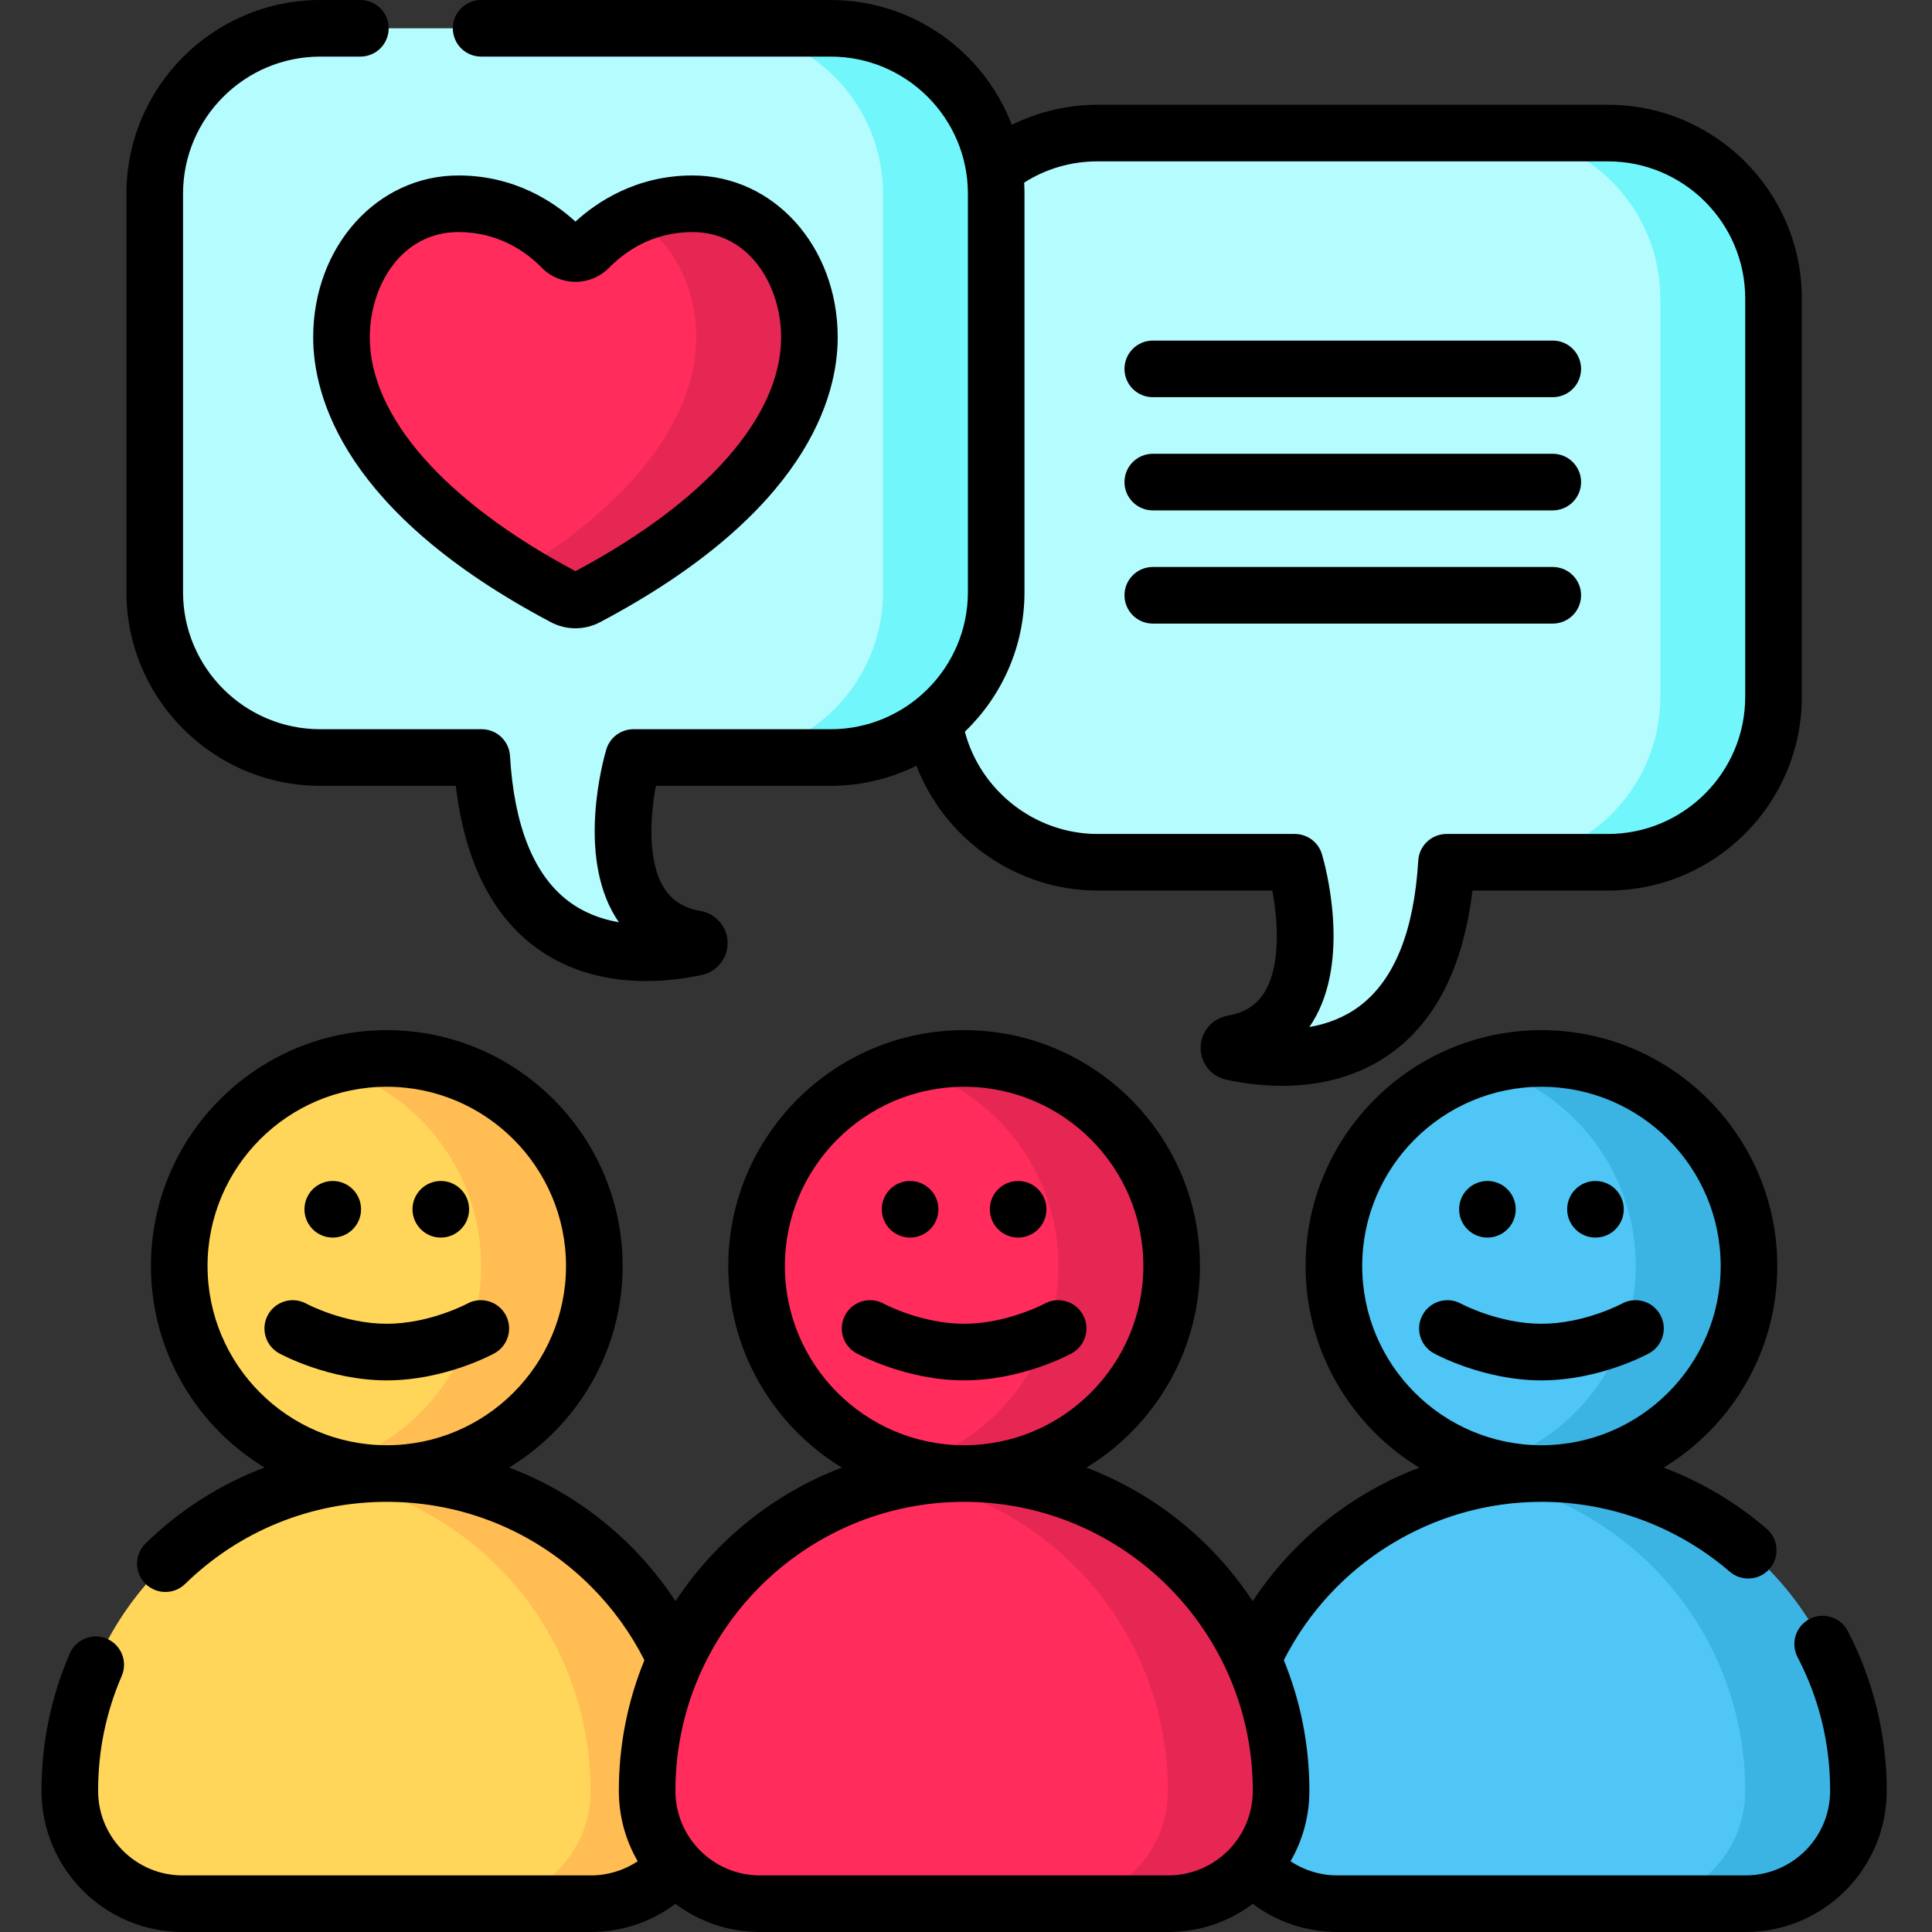 <svg height="512pt" viewBox="-11 0 512 512" width="512pt" xmlns="http://www.w3.org/2000/svg"><rect x="-11" y="0" width="512" height="512" fill="#333333" stroke="none"/><path d="m146.5 335.5c0 30.375-24.625 55-55 55s-55-24.625-55-55 24.625-55 55-55 55 24.625 55 55zm0 0" fill="#ffd659"/><path d="m145.621 504.5h-108.242c-16.5 0-29.879-13.379-29.879-29.879v-.121c0-46.391 37.609-84 84-84s84 37.609 84 84v.121c0 16.5-13.379 29.879-29.879 29.879zm0 0" fill="#ffd659"/><path d="m91.5 280.5c-5.203 0-10.23.738-15 2.09 23.082 6.527 40 27.738 40 52.91s-16.918 46.383-40 52.91c4.77 1.352 9.797 2.09 15 2.09 30.375 0 55-24.625 55-55s-24.625-55-55-55zm0 0" fill="#ffbd54"/><path d="m91.5 390.5c-5.121 0-10.129.484-15 1.363 39.23 7.074 69 41.367 69 82.637v.121c0 16.5-13.379 29.879-29.879 29.879h30c16.5 0 29.879-13.379 29.879-29.879v-.121c0-46.391-37.609-84-84-84zm0 0" fill="#ffbd54"/><path d="m452.5 335.5c0 30.375-24.625 55-55 55s-55-24.625-55-55 24.625-55 55-55 55 24.625 55 55zm0 0" fill="#4fc6f5"/><path d="m451.621 504.5h-108.242c-16.5 0-29.879-13.379-29.879-29.879v-.121c0-46.391 37.609-84 84-84s84 37.609 84 84v.121c0 16.5-13.379 29.879-29.879 29.879zm0 0" fill="#4fc6f5"/><path d="m397.5 280.5c-5.203 0-10.23.738-15 2.09 23.082 6.527 40 27.738 40 52.91s-16.918 46.383-40 52.91c4.77 1.352 9.797 2.09 15 2.09 30.375 0 55-24.625 55-55s-24.625-55-55-55zm0 0" fill="#3bb3e3"/><path d="m397.5 390.5c-5.121 0-10.129.484-15 1.363 39.23 7.074 69 41.367 69 82.637v.121c0 16.5-13.379 29.879-29.879 29.879h30c16.5 0 29.879-13.379 29.879-29.879v-.121c0-46.391-37.609-84-84-84zm0 0" fill="#3bb3e3"/><path d="m299.5 335.5c0 30.375-24.625 55-55 55s-55-24.625-55-55 24.625-55 55-55 55 24.625 55 55zm0 0" fill="#ff2c5c"/><path d="m298.621 504.5h-108.242c-16.5 0-29.879-13.379-29.879-29.879v-.121c0-46.391 37.609-84 84-84s84 37.609 84 84v.121c0 16.5-13.379 29.879-29.879 29.879zm0 0" fill="#ff2c5c"/><path d="m244.5 280.5c-5.203 0-10.23.738-15 2.09 23.082 6.527 40 27.738 40 52.91s-16.918 46.383-40 52.91c4.77 1.352 9.797 2.09 15 2.09 30.375 0 55-24.625 55-55s-24.625-55-55-55zm0 0" fill="#e62753"/><path d="m244.5 390.5c-5.121 0-10.129.484-15 1.363 39.23 7.074 69 41.367 69 82.637v.121c0 16.5-13.379 29.879-29.879 29.879h30c16.5 0 29.879-13.379 29.879-29.879v-.121c0-46.391-37.609-84-84-84zm0 0" fill="#e62753"/><path d="m279.875 35.258h135.25c24.23 0 43.875 19.625 43.875 43.84v105.574c0 24.211-19.645 43.84-43.875 43.84h-42.785c-3.332 56.184-41.562 53.59-56.773 50.285-1.215-.266-1.18-2.008.047-2.227 29.176-5.223 16.527-48.059 16.527-48.059h-52.262c-24.234 0-43.879-19.625-43.879-43.84v-105.574c0-24.215 19.645-43.84 43.875-43.84zm0 0" fill="#b5fcff"/><path d="m415.125 35.258h-30c24.23 0 43.875 19.625 43.875 43.84v105.574c0 24.211-19.645 43.84-43.875 43.84h30c24.23 0 43.875-19.629 43.875-43.84v-105.574c0-24.215-19.645-43.84-43.875-43.84zm0 0" fill="#71f6fc"/><path d="m209.125 7.5h-135.25c-24.23 0-43.875 19.629-43.875 43.84v105.574c0 24.215 19.645 43.84 43.875 43.84h42.785c3.332 56.184 41.562 53.59 56.773 50.285 1.215-.266 1.18-2.004-.047-2.223-29.176-5.227-16.527-48.062-16.527-48.062h52.262c24.234 0 43.879-19.625 43.879-43.84v-105.574c0-24.211-19.645-43.84-43.875-43.84zm0 0" fill="#b5fcff"/><path d="m209.125 7.5h-30c24.23 0 43.875 19.629 43.875 43.84v105.574c0 24.211-19.645 43.84-43.875 43.84h30c24.23 0 43.875-19.625 43.875-43.84v-105.574c0-24.211-19.645-43.84-43.875-43.84zm0 0" fill="#71f6fc"/><path d="m203.5 89.398c0 21.418-17.004 46.648-58.992 68.859-1.871.988-4.145.988-6.016 0-41.988-22.211-58.992-47.438-58.992-68.859 0-19.047 12.648-35.398 31-35.398 13.648 0 22.824 7.004 27.461 11.723 1.922 1.957 5.156 1.957 7.078 0 4.637-4.719 13.812-11.723 27.461-11.723 18.352 0 31 16.352 31 35.398zm0 0" fill="#ff2c5c"/><path d="m172.5 54c-6.305 0-11.641 1.5-16.027 3.574 10.492 5.832 17.027 18.133 17.027 31.824 0 19.25-13.746 41.574-47 62.02 3.75 2.305 7.734 4.59 11.992 6.84 1.871.988 4.145.988 6.016 0 41.988-22.211 58.992-47.438 58.992-68.859 0-19.047-12.648-35.398-31-35.398zm0 0" fill="#e62753"/><path d="m112.801 345.492c-.098.055-9.98 5.32-21.301 5.32-11.305 0-21.133-5.227-21.32-5.328-3.629-1.984-8.176-.66-10.168 2.961-2 3.629-.676 8.191 2.953 10.191.531.293 13.219 7.18 28.535 7.18s28.004-6.887 28.535-7.18c3.629-2 4.953-6.562 2.957-10.191-2-3.625-6.559-4.949-10.191-2.953zm0 0"/><path d="m84.684 320.473c0 4.141-3.359 7.5-7.5 7.5-4.145 0-7.5-3.359-7.5-7.5 0-4.145 3.355-7.5 7.5-7.5 4.141 0 7.5 3.355 7.5 7.5zm0 0"/><path d="m113.316 320.473c0 4.141-3.355 7.5-7.5 7.5-4.141 0-7.5-3.359-7.5-7.5 0-4.145 3.359-7.5 7.5-7.5 4.145 0 7.5 3.355 7.5 7.5zm0 0"/><path d="m478.672 432.23c-1.914-3.672-6.441-5.098-10.117-3.184-3.672 1.918-5.098 6.445-3.184 10.117 5.727 10.977 8.629 22.863 8.629 35.336v.121c0 12.34-10.039 22.379-22.383 22.379h-108.238c-4.441 0-8.742-1.328-12.375-3.742 3.172-5.488 4.996-11.852 4.996-18.637v-.121c0-12.215-2.41-23.871-6.773-34.535 12.965-25.594 39.414-41.965 68.273-41.965 18.324 0 36.047 6.574 49.902 18.512 3.141 2.703 7.875 2.352 10.578-.789 2.703-3.137 2.352-7.871-.785-10.574-8.141-7.012-17.398-12.469-27.305-16.215 18.039-10.973 30.109-30.82 30.109-53.434 0-34.465-28.039-62.5-62.5-62.5s-62.5 28.035-62.5 62.5c0 22.621 12.078 42.473 30.129 53.445-17.926 6.801-33.469 19.137-44.148 35.387-10.527-15.996-25.93-28.508-44.082-35.402 18.035-10.977 30.102-30.82 30.102-53.43 0-34.465-28.035-62.5-62.5-62.5-34.461 0-62.5 28.035-62.5 62.5 0 22.609 12.07 42.453 30.105 53.43-18.156 6.895-33.559 19.41-44.09 35.406-3.418-5.215-7.355-10.082-11.812-14.539-9.32-9.32-20.305-16.359-32.273-20.887 18.016-10.977 30.07-30.812 30.07-53.41 0-34.465-28.035-62.5-62.5-62.5-34.461 0-62.5 28.035-62.5 62.5 0 22.602 12.062 42.441 30.086 53.418-11.637 4.402-22.352 11.176-31.496 20.102-2.965 2.895-3.023 7.645-.129 10.609 2.895 2.961 7.645 3.02 10.605.125 14.371-14.027 33.348-21.754 53.434-21.754 20.438 0 39.648 7.957 54.098 22.402 5.766 5.766 10.52 12.336 14.176 19.559-4.363 10.664-6.773 22.324-6.773 34.539v.121c0 6.785 1.824 13.148 4.996 18.637-3.633 2.414-7.934 3.742-12.375 3.742h-108.242c-12.34 0-22.379-10.039-22.379-22.379v-.121c0-10.547 2.105-20.754 6.254-30.348 1.645-3.801-.105-8.215-3.906-9.859-3.805-1.645-8.215.105-9.859 3.906-4.969 11.484-7.488 23.695-7.488 36.301v.121c0 20.609 16.77 37.379 37.379 37.379h108.242c8.133 0 15.973-2.66 22.383-7.457 6.242 4.68 13.988 7.457 22.375 7.457h108.242c8.387 0 16.133-2.773 22.375-7.457 6.41 4.797 14.25 7.457 22.383 7.457h108.242c20.609 0 37.379-16.77 37.379-37.379v-.121c0-14.703-3.57-29.32-10.328-42.27zm-128.672-96.73c0-26.191 21.309-47.5 47.5-47.5s47.5 21.309 47.5 47.5-21.309 47.5-47.5 47.5-47.5-21.309-47.5-47.5zm-306 0c0-26.191 21.309-47.5 47.5-47.5s47.5 21.309 47.5 47.5-21.309 47.5-47.5 47.5-47.5-21.309-47.5-47.5zm153 0c0-26.191 21.309-47.5 47.5-47.5s47.5 21.309 47.5 47.5-21.309 47.5-47.5 47.5-47.5-21.309-47.5-47.5zm-6.621 161.5c-12.34 0-22.379-10.039-22.379-22.379v-.121c0-42.184 34.316-76.5 76.5-76.5s76.5 34.316 76.5 76.5v.121c0 12.34-10.039 22.379-22.379 22.379zm0 0"/><path d="m418.801 345.492c-.098.055-9.98 5.32-21.301 5.32-11.305 0-21.133-5.227-21.32-5.328-3.629-1.984-8.176-.66-10.168 2.961-2 3.629-.676 8.191 2.953 10.191.531.293 13.219 7.18 28.535 7.18s28.004-6.887 28.535-7.18c3.629-2 4.953-6.562 2.957-10.191-2-3.625-6.562-4.949-10.191-2.953zm0 0"/><path d="m390.684 320.473c0 4.141-3.359 7.5-7.5 7.5-4.145 0-7.5-3.359-7.5-7.5 0-4.145 3.355-7.5 7.5-7.5 4.141 0 7.5 3.355 7.5 7.5zm0 0"/><path d="m419.316 320.473c0 4.141-3.355 7.5-7.5 7.5-4.141 0-7.5-3.359-7.5-7.5 0-4.145 3.359-7.5 7.5-7.5 4.145 0 7.5 3.355 7.5 7.5zm0 0"/><path d="m265.801 345.492c-.098.055-9.98 5.32-21.301 5.32-11.305 0-21.133-5.227-21.32-5.328-3.625-1.984-8.176-.66-10.168 2.961-2 3.629-.676 8.191 2.953 10.191.531.293 13.219 7.18 28.535 7.18s28.004-6.887 28.535-7.18c3.629-2 4.953-6.562 2.957-10.191-2-3.625-6.559-4.949-10.191-2.953zm0 0"/><path d="m237.684 320.473c0 4.141-3.359 7.5-7.5 7.5-4.145 0-7.5-3.359-7.5-7.5 0-4.145 3.355-7.5 7.5-7.5 4.141 0 7.5 3.355 7.5 7.5zm0 0"/><path d="m266.316 320.473c0 4.141-3.355 7.5-7.5 7.5-4.141 0-7.5-3.359-7.5-7.5 0-4.145 3.359-7.5 7.5-7.5 4.145 0 7.5 3.355 7.5 7.5zm0 0"/><path d="m294.5 105.258h106c4.141 0 7.5-3.359 7.5-7.5 0-4.145-3.359-7.5-7.5-7.5h-106c-4.141 0-7.5 3.355-7.5 7.5 0 4.141 3.359 7.5 7.5 7.5zm0 0"/><path d="m294.5 135.258h106c4.141 0 7.5-3.359 7.5-7.5 0-4.145-3.359-7.5-7.5-7.5h-106c-4.141 0-7.5 3.355-7.5 7.5 0 4.141 3.359 7.5 7.5 7.5zm0 0"/><path d="m294.5 165.258h106c4.141 0 7.5-3.359 7.5-7.5 0-4.145-3.359-7.5-7.5-7.5h-106c-4.141 0-7.5 3.355-7.5 7.5 0 4.141 3.359 7.5 7.5 7.5zm0 0"/><path d="m73.875 208.254h35.918c2.32 19.523 9.281 33.801 20.746 42.492 9.5 7.203 20.391 9.246 29.688 9.246 5.785 0 10.961-.793 14.793-1.625 4.02-.871 6.879-4.48 6.805-8.59-.07-4.109-3.062-7.621-7.113-8.348-4.562-.816-7.676-2.785-9.793-6.203-4.469-7.215-3.543-19.234-2.109-26.973h46.312c8.168 0 15.891-1.926 22.75-5.324 7.473 19.441 26.5 33.078 48.008 33.078h46.309c1.438 7.746 2.363 19.766-2.109 26.977-2.113 3.414-5.227 5.387-9.797 6.203-4.039.727-7.023 4.23-7.105 8.332-.082 4.164 2.707 7.703 6.805 8.609 3.832.832 9.004 1.625 14.789 1.625 9.301 0 20.195-2.047 29.699-9.254 11.461-8.695 18.418-22.969 20.734-42.492h35.918c28.328 0 51.379-23.031 51.379-51.34v-105.566c0-28.312-23.051-51.34-51.379-51.34h-135.242c-7.914 0-15.719 1.852-22.75 5.312-7.387-19.312-26.113-33.074-48.004-33.074h-92.625c-4.141 0-7.5 3.355-7.5 7.5s3.359 7.5 7.5 7.5h92.625c20.059 0 36.375 16.301 36.375 36.34v105.574c0 20.039-16.316 36.34-36.375 36.34h-52.266c-3.324 0-6.25 2.188-7.191 5.375-.828 2.801-7.785 27.844 2.477 44.461.277.449.566.891.867 1.32-4.602-.793-9.27-2.48-13.406-5.617-9.156-6.941-14.355-19.891-15.457-38.484-.238-3.961-3.52-7.055-7.488-7.055h-42.785c-20.059 0-36.375-16.301-36.375-36.34v-105.574c0-20.039 16.316-36.34 36.375-36.34h10.625c4.141 0 7.5-3.355 7.5-7.5s-3.359-7.5-7.5-7.5h-10.625c-28.328 0-51.375 23.031-51.375 51.34v105.574c0 28.309 23.047 51.34 51.375 51.34zm186.625-51.34v-105.574c0-.988-.035-1.969-.09-2.941 5.801-3.695 12.457-5.637 19.469-5.637h135.242c20.059 0 36.379 16.301 36.379 36.34v105.57c0 20.035-16.32 36.34-36.379 36.34h-42.781c-3.969 0-7.25 3.094-7.488 7.055-1.102 18.594-6.297 31.543-15.449 38.484-4.141 3.141-8.812 4.828-13.418 5.621.301-.434.59-.871.867-1.324 10.266-16.617 3.309-41.66 2.48-44.461-.941-3.188-3.867-5.375-7.191-5.375h-52.262c-16.562 0-31.043-11.41-35.184-27.105 9.73-9.348 15.805-22.469 15.805-36.992zm0 0"/><path d="m72 89.398c0 15.75 8.184 46.5 62.984 75.488 2.039 1.078 4.277 1.617 6.516 1.617s4.477-.539 6.516-1.617c54.801-28.988 62.984-59.738 62.984-75.488 0-24.055-16.91-42.898-38.5-42.898-14.863 0-25.297 7.008-31 12.223-5.699-5.211-16.133-12.223-31-12.223-21.59 0-38.5 18.844-38.5 42.898zm38.5-27.898c10.578 0 17.863 5.156 22.109 9.477 2.316 2.363 5.559 3.715 8.891 3.715s6.574-1.352 8.891-3.711c4.246-4.324 11.531-9.48 22.109-9.48 15.266 0 23.5 14.375 23.5 27.898 0 20.961-19.855 43.527-54.5 61.965-34.645-18.438-54.5-41.004-54.5-61.965 0-13.523 8.234-27.898 23.5-27.898zm0 0"/></svg>